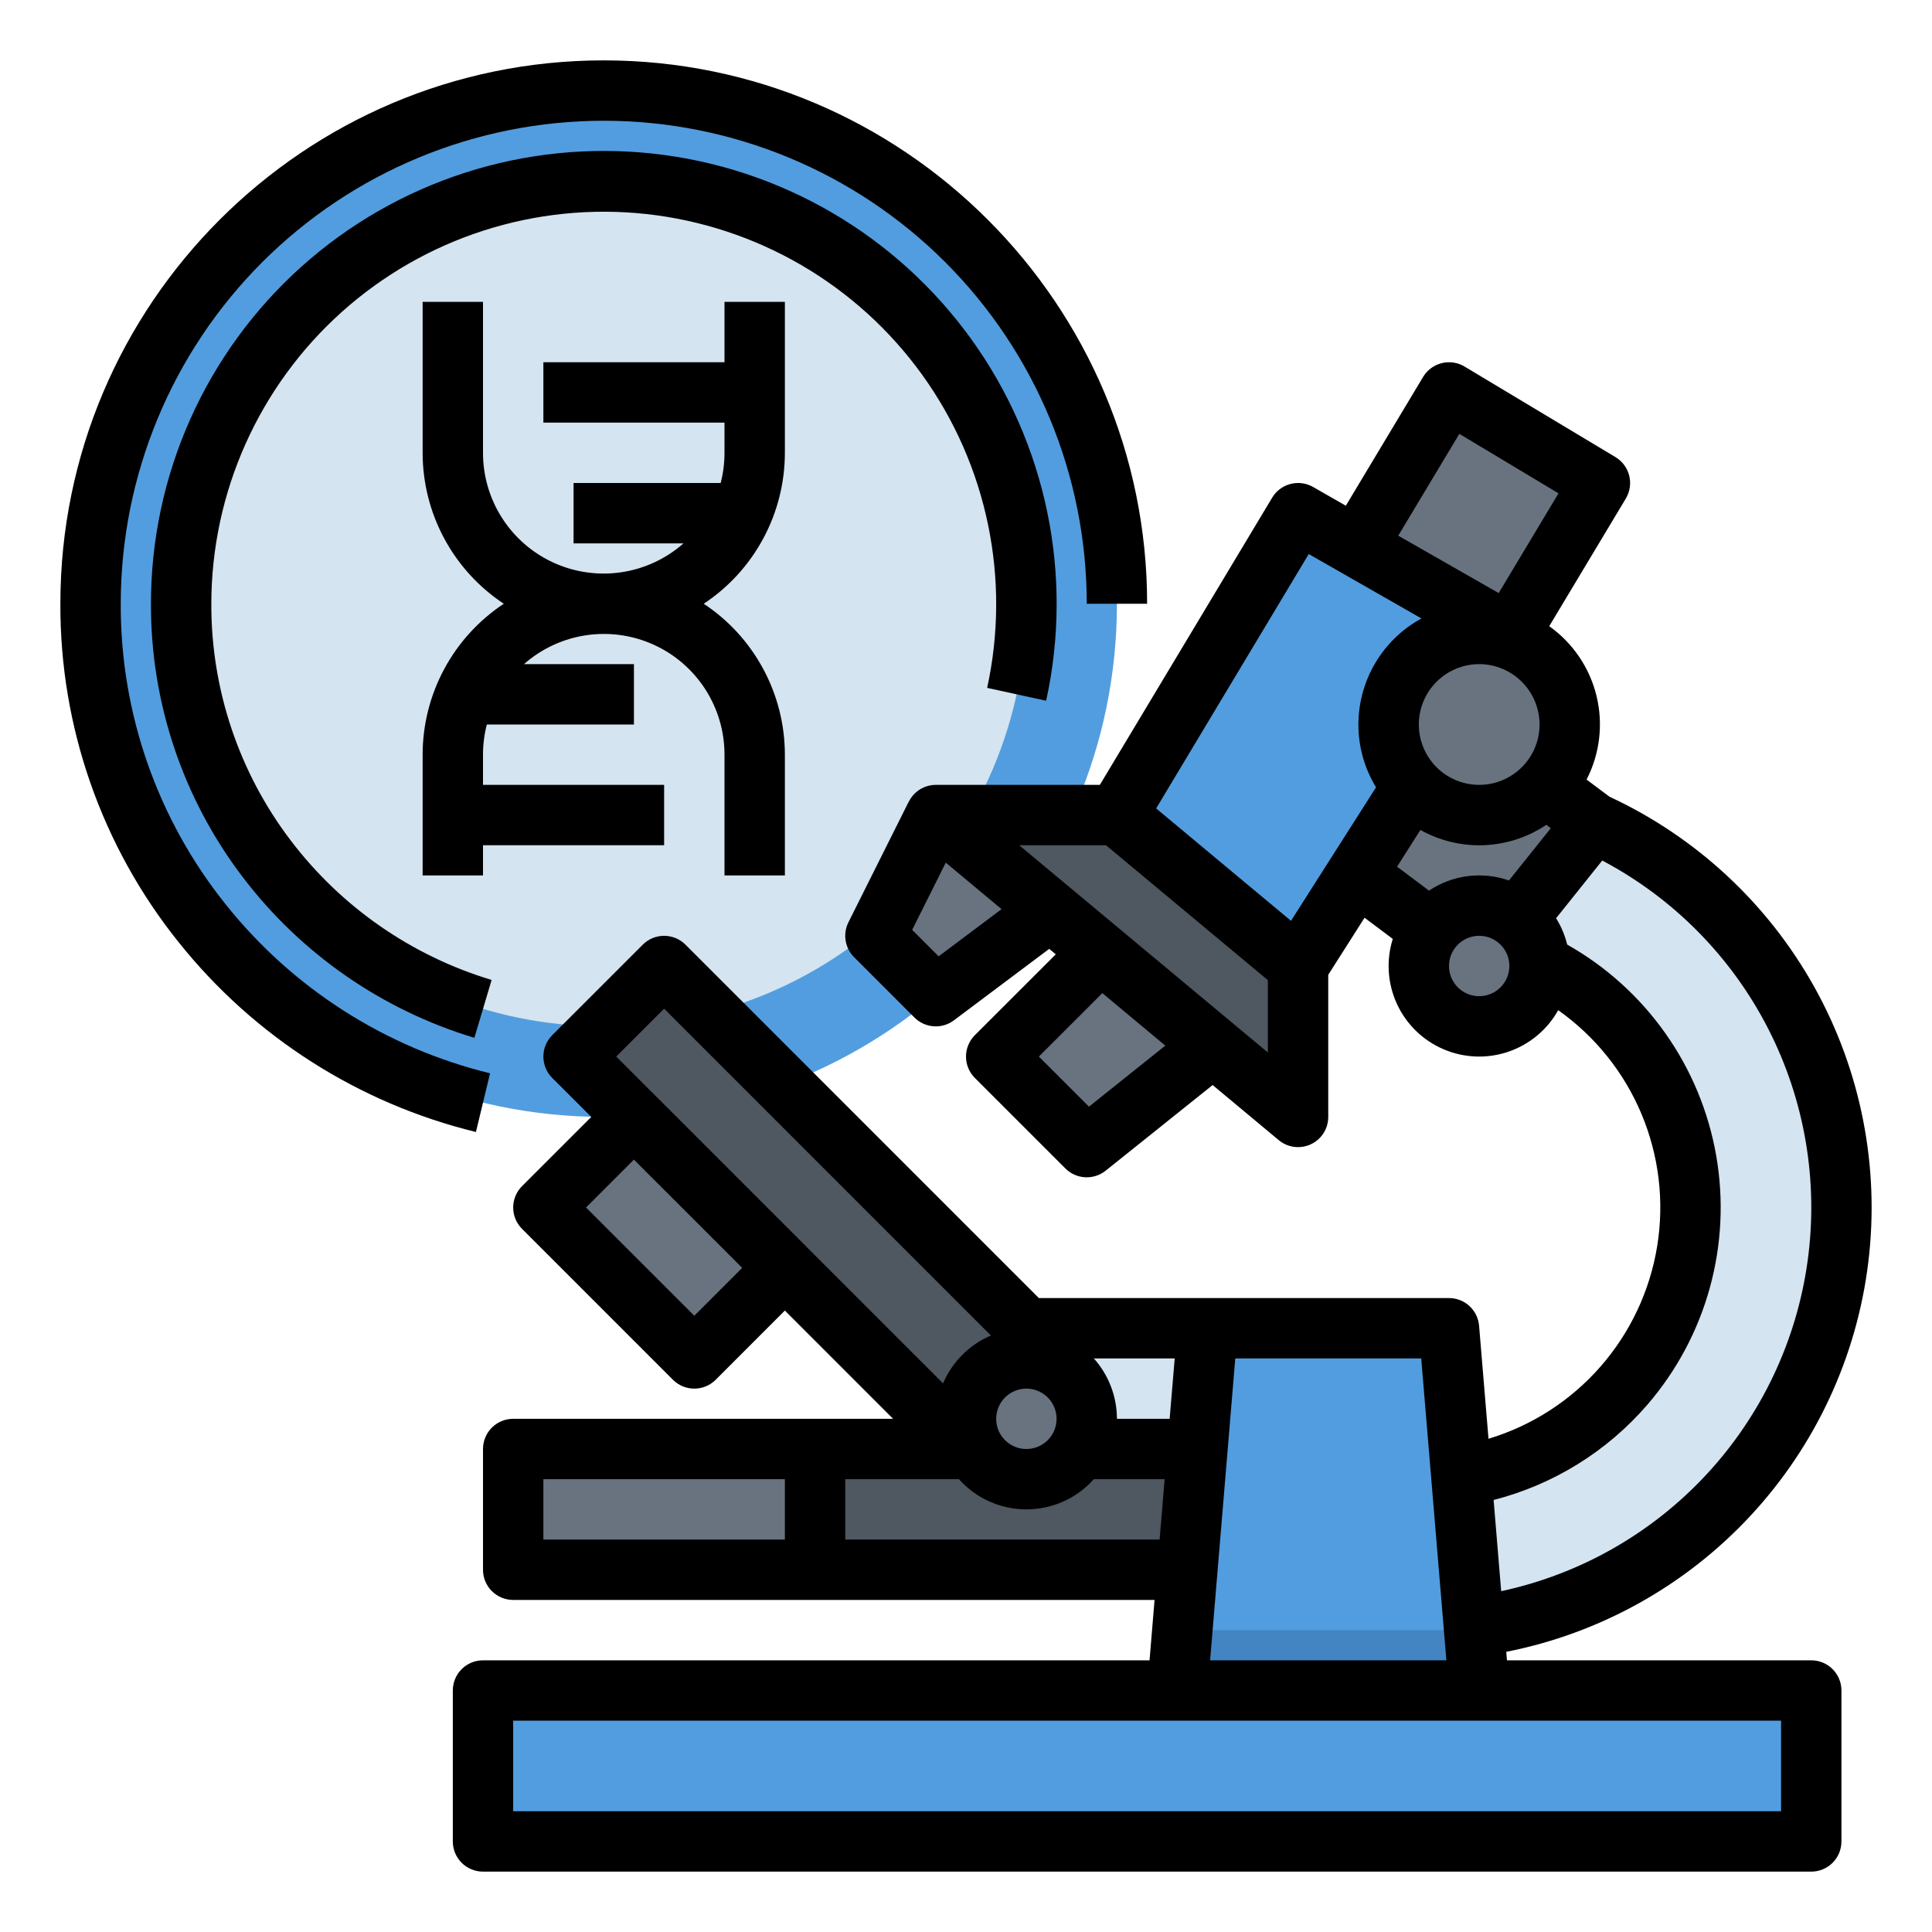 <svg width="100" height="100" viewBox="0 0 100 100" fill="none" xmlns="http://www.w3.org/2000/svg">
<path d="M31.25 57.812C45.92 57.812 57.812 45.92 57.812 31.25C57.812 16.58 45.92 4.688 31.25 4.688C16.58 4.688 4.688 16.58 4.688 31.25C4.688 45.92 16.58 57.812 31.25 57.812Z" fill="#529DDF"/>
<path d="M31.25 53.125C43.331 53.125 53.125 43.331 53.125 31.25C53.125 19.169 43.331 9.375 31.25 9.375C19.169 9.375 9.375 19.169 9.375 31.25C9.375 43.331 19.169 53.125 31.25 53.125Z" fill="#D4E4F0"/>
<path d="M54.688 70.312L34.375 50L29.688 54.688L53.125 78.125L54.688 70.312Z" fill="#4F5761"/>
<path d="M28.115 62.497L32.802 57.81L40.614 65.622L35.927 70.309L28.115 62.497Z" fill="#68737F"/>
<path d="M26.562 75H62.5V81.25H26.562V75Z" fill="#68737F"/>
<path d="M53.125 68.75H64.062V81.25H53.125V68.75Z" fill="#D4E4F0"/>
<path d="M42.188 75H62.635V81.25H42.188V75Z" fill="#4F5761"/>
<path d="M25 87.5H93.75V95.312H25V87.5Z" fill="#529DDF"/>
<path d="M95.312 62.5C95.313 65.373 94.747 68.217 93.648 70.871C92.548 73.525 90.937 75.937 88.906 77.968C86.874 79.999 84.463 81.611 81.809 82.71C79.155 83.809 76.31 84.375 73.438 84.375C72.912 84.375 72.391 84.357 71.875 84.318V76.477C72.394 76.534 72.915 76.562 73.438 76.562C76.894 76.56 80.229 75.285 82.805 72.981C85.382 70.677 87.02 67.504 87.406 64.07C87.793 60.635 86.901 57.178 84.901 54.358C82.9 51.539 79.932 49.555 76.562 48.785V40.848C81.769 41.599 86.53 44.202 89.974 48.179C93.417 52.155 95.313 57.24 95.312 62.5Z" fill="#D4E4F0"/>
<path d="M76.562 87.5H60.938L61.197 84.375L62.5 68.75H75L76.303 84.375L76.562 87.5Z" fill="#529DDF"/>
<path d="M53.125 76.562C54.851 76.562 56.25 75.163 56.25 73.438C56.25 71.712 54.851 70.312 53.125 70.312C51.399 70.312 50 71.712 50 73.438C50 75.163 51.399 76.562 53.125 76.562Z" fill="#68737F"/>
<path d="M81.25 50C81.25 50.256 81.229 50.511 81.186 50.764C79.777 49.83 78.21 49.16 76.562 48.785V45.312C77.805 45.314 78.996 45.809 79.875 46.687C80.754 47.566 81.248 48.757 81.25 50Z" fill="#C1D7E6"/>
<path d="M82.812 25L78.811 31.668L78.125 32.812L74.188 31.719L68.75 30.209L75 20.312L82.812 25Z" fill="#68737F"/>
<path d="M82.496 42.584L79.488 46.342L76.563 50L72.814 47.188L67.617 43.291L70.314 37.676L71.924 34.326L81.26 41.619L82.496 42.584Z" fill="#68737F"/>
<path d="M78.811 31.668L78.125 32.812L74.188 31.719C75.665 31.112 77.32 31.094 78.811 31.668Z" fill="#4F5761"/>
<path d="M78.125 32.812L72.26 42.029L67.188 50L57.812 42.188L67.188 26.562L75.539 31.334L78.125 32.812Z" fill="#529DDF"/>
<path d="M48.438 42.188L45.312 48.438L48.438 51.562L54.688 46.875L48.438 42.188Z" fill="#68737F"/>
<path d="M57.812 48.438L51.562 54.688L56.25 59.375L64.062 53.125L57.812 48.438Z" fill="#68737F"/>
<path d="M48.438 42.188H57.812L67.188 50V57.812L48.438 42.188Z" fill="#4F5761"/>
<path d="M79.488 46.342L76.562 50L72.814 47.188C73.191 46.685 73.664 46.263 74.207 45.948C74.749 45.632 75.349 45.428 75.972 45.35C76.595 45.271 77.227 45.318 77.831 45.488C78.435 45.659 78.999 45.949 79.488 46.342Z" fill="#4F5761"/>
<path d="M76.562 53.125C78.288 53.125 79.688 51.726 79.688 50C79.688 48.274 78.288 46.875 76.562 46.875C74.837 46.875 73.438 48.274 73.438 50C73.438 51.726 74.837 53.125 76.562 53.125Z" fill="#68737F"/>
<path d="M81.26 41.619C80.432 42.564 79.339 43.237 78.123 43.551C76.907 43.866 75.624 43.806 74.442 43.38C73.261 42.954 72.235 42.182 71.498 41.165C70.762 40.147 70.35 38.931 70.314 37.676L71.924 34.326L81.26 41.619Z" fill="#4F5761"/>
<path d="M78.125 32.812L72.26 42.029C71.417 41.229 70.813 40.21 70.518 39.086C70.222 37.962 70.246 36.777 70.587 35.666C70.928 34.555 71.572 33.56 72.447 32.795C73.321 32.03 74.392 31.524 75.539 31.334L78.125 32.812Z" fill="#4384C3"/>
<path d="M76.562 42.188C79.151 42.188 81.25 40.089 81.25 37.5C81.25 34.911 79.151 32.812 76.562 32.812C73.974 32.812 71.875 34.911 71.875 37.5C71.875 40.089 73.974 42.188 76.562 42.188Z" fill="#68737F"/>
<path d="M76.562 87.5H60.938L61.197 84.375H76.303L76.562 87.5Z" fill="#4384C3"/>
<path d="M93.75 85.938H78L77.963 85.498C82.818 84.542 87.246 82.074 90.613 78.447C93.98 74.821 96.113 70.222 96.706 65.309C97.299 60.396 96.322 55.421 93.915 51.097C91.508 46.774 87.795 43.322 83.307 41.238L82.121 40.35C82.808 39.015 82.99 37.478 82.635 36.02C82.28 34.562 81.411 33.281 80.188 32.412L84.152 25.805C84.365 25.449 84.428 25.024 84.328 24.622C84.228 24.22 83.972 23.874 83.617 23.66L75.805 18.973C75.449 18.759 75.024 18.696 74.622 18.796C74.219 18.897 73.874 19.152 73.66 19.508L69.66 26.176L67.963 25.205C67.608 25.002 67.188 24.947 66.793 25.05C66.397 25.153 66.058 25.407 65.848 25.758L56.928 40.625H48.438C48.148 40.625 47.864 40.706 47.617 40.859C47.371 41.012 47.172 41.231 47.043 41.49L47.039 41.488L43.914 47.738C43.768 48.032 43.717 48.364 43.77 48.688C43.822 49.012 43.975 49.311 44.207 49.543L47.332 52.668C47.598 52.934 47.951 53.095 48.327 53.121C48.702 53.148 49.074 53.038 49.375 52.812L54.307 49.113L54.647 49.395L50.457 53.582C50.164 53.876 50 54.273 50 54.688C50 55.102 50.164 55.5 50.457 55.793L55.145 60.48C55.417 60.752 55.78 60.914 56.164 60.935C56.548 60.956 56.926 60.836 57.227 60.596L62.766 56.162L66.188 59.014C66.468 59.248 66.822 59.376 67.188 59.375C67.393 59.375 67.596 59.335 67.786 59.257C67.975 59.178 68.148 59.063 68.293 58.918C68.438 58.773 68.553 58.6 68.632 58.411C68.71 58.221 68.75 58.018 68.75 57.812V50.455L70.629 47.502L72.09 48.598C71.743 49.704 71.818 50.9 72.301 51.954C72.785 53.009 73.642 53.846 74.707 54.305C75.772 54.764 76.969 54.812 78.067 54.439C79.166 54.066 80.087 53.3 80.652 52.287C82.565 53.64 84.059 55.502 84.964 57.662C85.87 59.822 86.151 62.193 85.775 64.505C85.399 66.817 84.381 68.977 82.838 70.739C81.294 72.501 79.287 73.794 77.045 74.471L76.557 68.621C76.525 68.23 76.347 67.866 76.058 67.6C75.77 67.335 75.392 67.187 75 67.188H53.772L35.48 48.895C35.187 48.602 34.789 48.438 34.375 48.438C33.961 48.438 33.563 48.602 33.27 48.895L28.582 53.582C28.289 53.876 28.125 54.273 28.125 54.688C28.125 55.102 28.289 55.5 28.582 55.793L30.604 57.812L27.02 61.395C26.727 61.688 26.562 62.086 26.562 62.5C26.562 62.914 26.727 63.312 27.02 63.605L34.832 71.418C35.126 71.711 35.523 71.875 35.938 71.875C36.352 71.875 36.749 71.711 37.043 71.418L40.625 67.834L46.228 73.438H26.562C26.357 73.438 26.154 73.478 25.965 73.556C25.775 73.635 25.603 73.75 25.457 73.895C25.312 74.04 25.197 74.212 25.119 74.402C25.04 74.592 25 74.795 25 75V81.25C25 81.455 25.04 81.658 25.119 81.848C25.197 82.038 25.312 82.21 25.457 82.355C25.603 82.5 25.775 82.615 25.965 82.694C26.154 82.772 26.357 82.813 26.562 82.812H59.76L59.5 85.938H25C24.795 85.938 24.592 85.978 24.402 86.056C24.212 86.135 24.04 86.25 23.895 86.395C23.75 86.54 23.635 86.712 23.556 86.902C23.478 87.092 23.437 87.295 23.438 87.5V95.312C23.437 95.518 23.478 95.721 23.556 95.91C23.635 96.1 23.75 96.272 23.895 96.418C24.04 96.563 24.212 96.678 24.402 96.756C24.592 96.835 24.795 96.875 25 96.875H93.75C93.955 96.875 94.158 96.835 94.348 96.756C94.538 96.678 94.71 96.563 94.855 96.418C95 96.272 95.115 96.1 95.194 95.91C95.272 95.721 95.313 95.518 95.312 95.312V87.5C95.313 87.295 95.272 87.092 95.194 86.902C95.115 86.712 95 86.54 94.855 86.395C94.71 86.25 94.538 86.135 94.348 86.056C94.158 85.978 93.955 85.938 93.75 85.938ZM75.535 22.457L80.668 25.535L77.572 30.697L72.373 27.727L75.535 22.457ZM79.688 37.5C79.688 38.118 79.504 38.722 79.161 39.236C78.817 39.75 78.329 40.151 77.758 40.387C77.187 40.624 76.559 40.686 75.953 40.565C75.347 40.444 74.79 40.147 74.353 39.71C73.916 39.273 73.618 38.716 73.498 38.11C73.377 37.504 73.439 36.875 73.675 36.304C73.912 35.733 74.312 35.245 74.826 34.902C75.34 34.558 75.944 34.375 76.562 34.375C77.391 34.376 78.185 34.706 78.771 35.291C79.357 35.877 79.686 36.672 79.688 37.5ZM48.584 49.5L47.213 48.129L48.953 44.65L51.84 47.057L48.584 49.5ZM56.365 57.281L53.772 54.688L57.057 51.404L60.316 54.121L56.365 57.281ZM65.625 54.477L52.754 43.75H57.246L65.625 50.732V54.477ZM70.312 37.5C70.311 38.646 70.627 39.77 71.225 40.748L66.822 47.662L59.842 41.844L67.74 28.678L73.574 32.012C72.588 32.55 71.765 33.343 71.191 34.309C70.617 35.274 70.313 36.377 70.312 37.5ZM76.562 51.562C76.254 51.562 75.951 51.471 75.694 51.299C75.438 51.127 75.237 50.883 75.119 50.598C75.001 50.312 74.97 49.998 75.03 49.695C75.09 49.392 75.239 49.114 75.458 48.895C75.676 48.677 75.955 48.528 76.258 48.468C76.561 48.407 76.875 48.438 77.16 48.556C77.446 48.675 77.69 48.875 77.862 49.132C78.033 49.389 78.125 49.691 78.125 50C78.124 50.414 77.96 50.811 77.667 51.104C77.374 51.397 76.977 51.562 76.562 51.562ZM78.103 45.574C77.42 45.335 76.691 45.259 75.973 45.35C75.255 45.441 74.569 45.698 73.967 46.1L72.312 44.859L73.522 42.957C74.526 43.519 75.666 43.791 76.817 43.745C77.966 43.698 79.081 43.334 80.037 42.693L80.269 42.867L78.103 45.574ZM85.272 72.703C86.781 70.952 87.884 68.887 88.499 66.658C89.114 64.429 89.227 62.092 88.83 59.814C88.433 57.536 87.535 55.374 86.201 53.486C84.867 51.597 83.131 50.027 81.117 48.891C80.999 48.409 80.805 47.949 80.543 47.527L82.932 44.541C86.618 46.489 89.615 49.525 91.516 53.236C93.418 56.946 94.132 61.152 93.56 65.282C92.989 69.412 91.161 73.266 88.324 76.321C85.486 79.377 81.778 81.485 77.701 82.359L77.309 77.639C80.405 76.846 83.184 75.123 85.272 72.703ZM63.938 70.312H73.562L74.865 85.938H62.635L63.938 70.312ZM60.803 70.312L60.541 73.438H57.812C57.811 72.284 57.386 71.172 56.617 70.312H60.803ZM53.125 71.875C53.434 71.875 53.736 71.967 53.993 72.138C54.25 72.31 54.45 72.554 54.569 72.84C54.687 73.125 54.718 73.439 54.657 73.742C54.597 74.046 54.448 74.324 54.23 74.542C54.011 74.761 53.733 74.91 53.43 74.97C53.127 75.03 52.813 74.999 52.527 74.881C52.242 74.763 51.998 74.563 51.826 74.306C51.654 74.049 51.562 73.747 51.562 73.438C51.562 73.232 51.603 73.029 51.681 72.84C51.76 72.65 51.875 72.478 52.02 72.333C52.165 72.188 52.337 72.072 52.527 71.994C52.717 71.915 52.92 71.875 53.125 71.875ZM35.938 68.103L30.334 62.5L32.812 60.022L38.416 65.625L35.938 68.103ZM41.73 64.522V64.519L33.918 56.707H33.916L31.896 54.688L34.375 52.209L51.289 69.125C50.176 69.602 49.289 70.488 48.812 71.602L41.73 64.522ZM40.625 79.688H28.125V76.562H40.625V79.688ZM43.75 79.688V76.562H49.633C50.072 77.054 50.61 77.447 51.212 77.717C51.814 77.986 52.466 78.125 53.125 78.125C53.784 78.125 54.436 77.986 55.038 77.717C55.64 77.447 56.178 77.054 56.617 76.562H60.281L60.022 79.688H43.75ZM92.188 93.75H26.562V89.062H92.188V93.75Z" fill="black"/>
<path d="M25.366 55.554C19.97 54.237 15.162 51.168 11.695 46.827C8.15 42.411 6.228 36.913 6.25 31.25C6.25 24.62 8.884 18.261 13.572 13.572C18.261 8.884 24.62 6.25 31.25 6.25C37.88 6.25 44.239 8.884 48.928 13.572C53.616 18.261 56.25 24.62 56.25 31.25H59.375C59.375 15.742 46.758 3.125 31.25 3.125C15.742 3.125 3.125 15.742 3.125 31.25C3.101 37.621 5.263 43.808 9.252 48.776C13.153 53.659 18.562 57.111 24.634 58.592L25.366 55.554Z" fill="black"/>
<path d="M54.148 36.271C54.853 33.056 54.873 29.729 54.206 26.506C53.54 23.283 52.202 20.237 50.281 17.565C48.359 14.894 45.896 12.657 43.053 11C40.209 9.343 37.049 8.303 33.777 7.949C30.505 7.594 27.195 7.933 24.063 8.942C20.931 9.952 18.046 11.609 15.597 13.807C13.148 16.005 11.188 18.694 9.847 21.7C8.506 24.705 7.813 27.959 7.813 31.25C7.797 36.355 9.463 41.322 12.553 45.385C15.573 49.361 19.774 52.278 24.554 53.717L25.446 50.722C21.303 49.474 17.661 46.945 15.045 43.499C12.367 39.978 10.924 35.673 10.938 31.25C10.941 28.4 11.543 25.582 12.707 22.98C13.871 20.378 15.569 18.049 17.691 16.147C19.814 14.244 22.313 12.809 25.026 11.936C27.739 11.063 30.606 10.77 33.44 11.077C36.273 11.385 39.011 12.285 41.474 13.72C43.937 15.154 46.07 17.091 47.736 19.405C49.401 21.718 50.561 24.356 51.139 27.147C51.718 29.938 51.703 32.819 51.095 35.604L54.148 36.271Z" fill="black"/>
<path d="M40.625 23.438V15.625H37.5V18.75H28.125V21.875H37.5V23.438C37.5 23.965 37.434 24.49 37.302 25H29.688V28.125H35.377C34.476 28.921 33.364 29.439 32.175 29.618C30.986 29.797 29.77 29.629 28.674 29.134C27.578 28.639 26.649 27.838 25.997 26.828C25.345 25.817 24.999 24.64 25 23.438V15.625H21.875V23.438C21.876 24.985 22.26 26.509 22.993 27.872C23.726 29.235 24.785 30.396 26.076 31.25C24.785 32.104 23.726 33.265 22.993 34.628C22.26 35.991 21.876 37.515 21.875 39.062V45.312H25V43.75H34.375V40.625H25V39.062C25 38.535 25.066 38.01 25.198 37.5H32.812V34.375H27.123C28.024 33.579 29.136 33.061 30.325 32.882C31.514 32.703 32.73 32.871 33.826 33.366C34.922 33.861 35.851 34.662 36.503 35.672C37.155 36.683 37.501 37.86 37.5 39.062V45.312H40.625V39.062C40.624 37.515 40.24 35.991 39.507 34.628C38.775 33.265 37.715 32.104 36.425 31.25C37.715 30.396 38.775 29.235 39.507 27.872C40.24 26.509 40.624 24.985 40.625 23.438Z" fill="black"/>
</svg>
